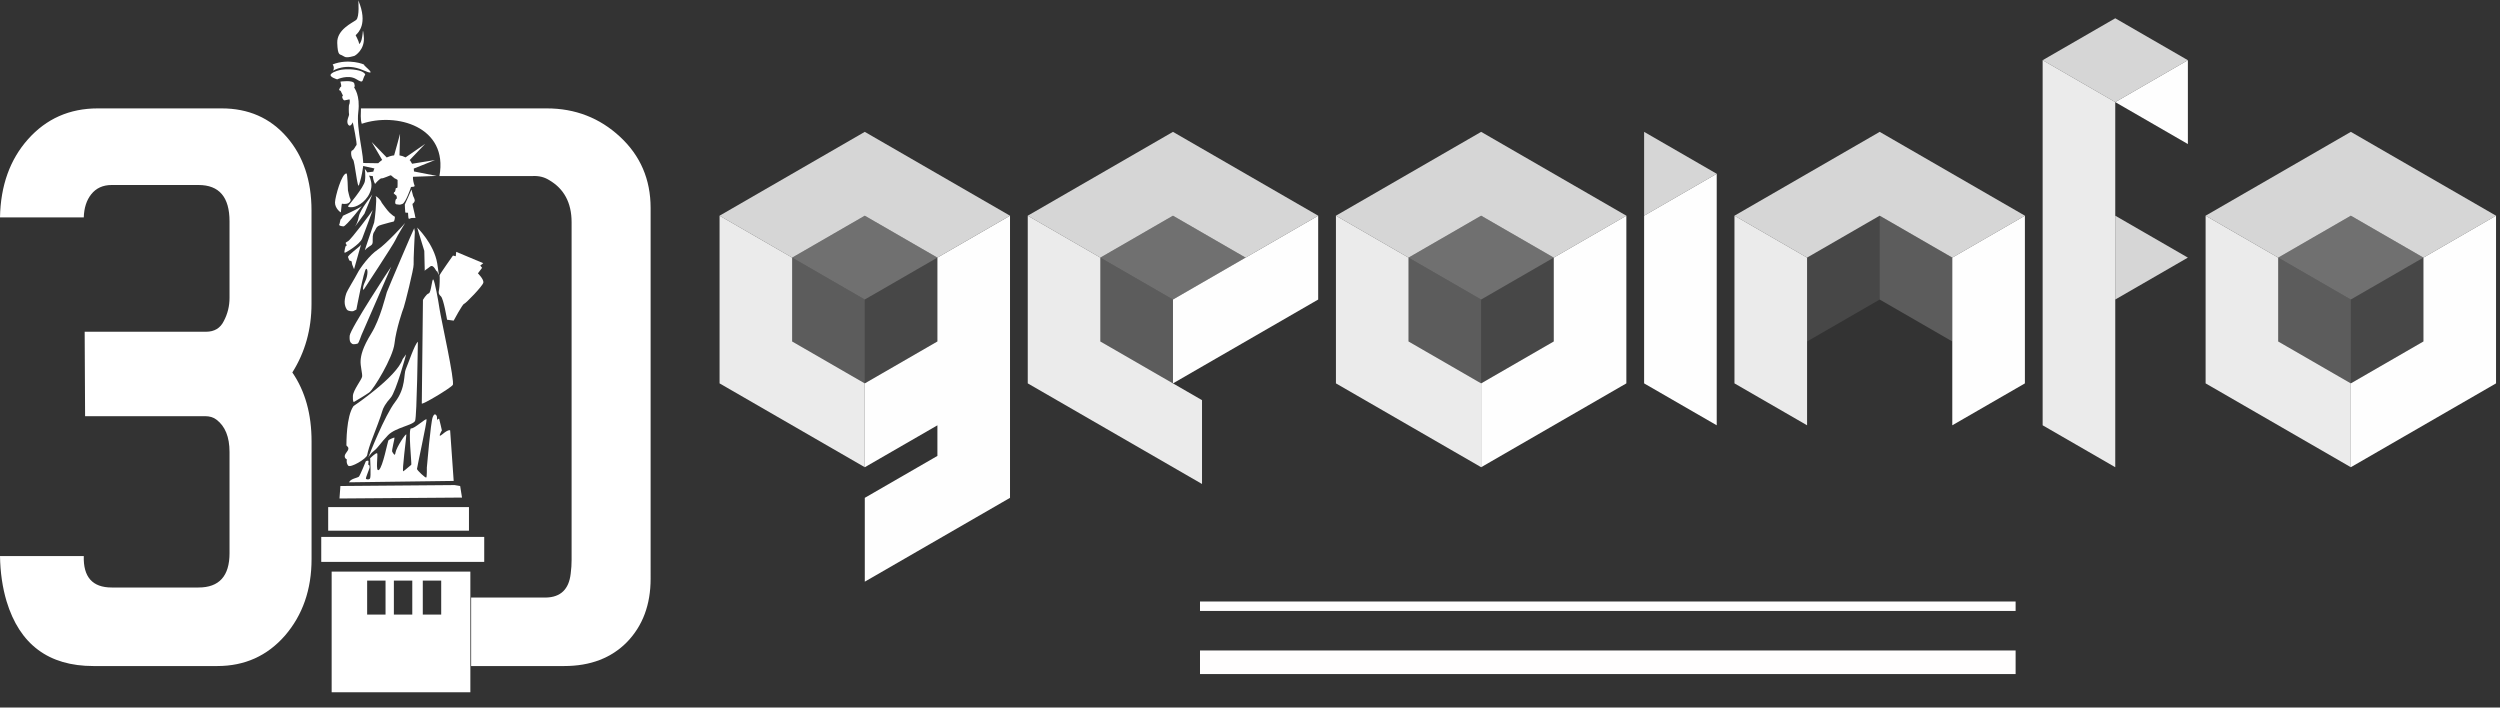 <?xml version="1.0" encoding="UTF-8" standalone="no"?>
<svg
   xmlns:dc="http://purl.org/dc/elements/1.1/"
   xmlns:cc="http://creativecommons.org/ns#"
   xmlns:rdf="http://www.w3.org/1999/02/22-rdf-syntax-ns#"
   xmlns:svg="http://www.w3.org/2000/svg"
   xmlns="http://www.w3.org/2000/svg"
   xmlns:sodipodi="http://sodipodi.sourceforge.net/DTD/sodipodi-0.dtd"
   xmlns:inkscape="http://www.inkscape.org/namespaces/inkscape"
   width="53mm"
   height="15mm"
   viewBox="0 0 53 15"
   version="1.1"
   id="svg1408"
   sodipodi:docname="logo.svg"
   inkscape:version="1.0.1 (1.0.1+r73)"
   inkscape:export-filename="/home/vvo/Desktop/4.png"
   inkscape:export-xdpi="300"
   inkscape:export-ydpi="300">
  <rect x="0" y="0" width="53" height="15" fill="#333333" stroke="none"/>
  <defs
     id="defs1402">
    <inkscape:perspective
       sodipodi:type="inkscape:persp3d"
       inkscape:vp_x="0 : -133.5 : 1"
       inkscape:vp_y="0 : 999.99991 : 0"
       inkscape:vp_z="210.00001 : -133.49999 : 1"
       inkscape:persp3d-origin="105 : -182.99999 : 1"
       id="perspective2017" />
  </defs>
  <sodipodi:namedview
     id="base"
     pagecolor="#ffffff"
     bordercolor="#666666"
     borderopacity="1.0"
     inkscape:pageopacity="0"
     inkscape:pageshadow="2"
     inkscape:zoom="1.9073895"
     inkscape:cx="-27.316312"
     inkscape:cy="34.848136"
     inkscape:document-units="mm"
     inkscape:current-layer="layer1"
     inkscape:document-rotation="0"
     showgrid="true"
     inkscape:pagecheckerboard="true"
     objecttolerance="20"
     guidetolerance="10"
     gridtolerance="10"
     inkscape:window-width="1920"
     inkscape:window-height="970"
     inkscape:window-x="1920"
     inkscape:window-y="27"
     inkscape:window-maximized="1"
     showguides="true"
     inkscape:guide-bbox="true" />
  <g
     inkscape:label="Layer 1"
     inkscape:groupmode="layer"
     id="layer1">
    <g
       id="g1211">
      <g
         id="g1140"
         transform="translate(0,-1.058)">
        <g
           id="g1719"
           style="fill:#ffffff;fill-opacity:0.9;stroke-width:28.292"
           transform="matrix(0.188,0,0,0.188,0.04,-2.208)">
          <path
             style="fill:#ffffff;fill-opacity:0.9;stroke:none;stroke-width:1.407px;stroke-linecap:butt;stroke-linejoin:miter;stroke-opacity:1"
             d="m 80.93,41.695 v 18.909 l 16.375,9.454 v -9.454 l -8.188,-4.727 v -9.454 z"
             id="path1553" />
          <path
             style="fill:#ffffff;fill-opacity:0.9;stroke:none;stroke-width:1.407px;stroke-linecap:butt;stroke-linejoin:miter;stroke-opacity:1"
             d="m 115.683,41.695 v 18.909 l 19.651,11.345 v -9.454 l -11.463,-6.618 v -9.454 z"
             id="path1555"
             sodipodi:nodetypes="ccccccc" />
          <path
             style="fill:#ffffff;fill-opacity:0.9;stroke:none;stroke-width:1.407px;stroke-linecap:butt;stroke-linejoin:miter;stroke-opacity:1"
             d="m 150.435,41.695 v 18.909 l 16.376,9.454 v -9.454 l -8.188,-4.727 v -9.454 z"
             id="path1557" />
          <path
             style="fill:#ffffff;fill-opacity:0.9;stroke:none;stroke-width:1.407px;stroke-linecap:butt;stroke-linejoin:miter;stroke-opacity:1"
             d="M 195.376,60.604 V 41.695 l 8.188,4.727 v 18.909 z"
             id="path1559" />
          <path
             style="fill:#ffffff;fill-opacity:0.9;stroke:none;stroke-width:1.407px;stroke-linecap:butt;stroke-linejoin:miter;stroke-opacity:1"
             d="m 230.128,24.16 8.188,4.727 1e-5,41.171 -8.188,-4.727 z"
             id="path1561"
             sodipodi:nodetypes="ccccc" />
          <path
             style="fill:#ffffff;fill-opacity:0.9;stroke:none;stroke-width:1.407px;stroke-linecap:butt;stroke-linejoin:miter;stroke-opacity:1"
             d="m 248.505,41.695 v 18.909 l 16.375,9.454 v -9.454 l -8.188,-4.727 v -9.454 z"
             id="path1563" />
        </g>
        <g
           id="g1729"
           style="fill:#ffffff;fill-opacity:0.8;stroke-width:28.292"
           transform="matrix(0.188,0,0,0.188,0.04,-2.208)">
          <path
             style="fill:#ffffff;fill-opacity:0.8;stroke:none;stroke-width:1.407px;stroke-linecap:butt;stroke-linejoin:miter;stroke-opacity:1"
             d="m 80.93,41.695 16.375,-9.454 16.375,9.454 -8.188,4.727 -8.188,-4.727 -8.188,4.727 z"
             id="path1531" />
          <path
             style="fill:#ffffff;fill-opacity:0.8;stroke:none;stroke-width:1.407px;stroke-linecap:butt;stroke-linejoin:miter;stroke-opacity:1"
             d="m 115.683,41.695 16.375,-9.454 16.375,9.454 -8.188,4.727 -8.188,-4.727 -8.188,4.727 z"
             id="path1535" />
          <path
             style="fill:#ffffff;fill-opacity:0.8;stroke:none;stroke-width:1.407px;stroke-linecap:butt;stroke-linejoin:miter;stroke-opacity:1"
             d="m 150.435,41.695 16.375,-9.454 16.375,9.454 -8.188,4.727 -8.188,-4.727 -8.188,4.727 z"
             id="path1539" />
          <path
             style="fill:#ffffff;fill-opacity:0.8;stroke:none;stroke-width:1.407px;stroke-linecap:butt;stroke-linejoin:miter;stroke-opacity:1"
             d="m 195.376,41.695 16.376,-9.454 16.376,9.454 -8.188,4.727 -8.188,-4.727 -8.188,4.727 z"
             id="path1543" />
          <path
             style="fill:#ffffff;fill-opacity:0.8;stroke:none;stroke-width:1.407px;stroke-linecap:butt;stroke-linejoin:miter;stroke-opacity:1"
             d="m 193.375,36.968 -8.188,-4.727 v 9.454 z"
             id="path1547" />
          <path
             style="fill:#ffffff;fill-opacity:0.8;stroke:none;stroke-width:1.407px;stroke-linecap:butt;stroke-linejoin:miter;stroke-opacity:1"
             d="m 230.128,24.16 8.188,4.727 8.188,-4.727 -8.188,-4.727 -8.188,4.727"
             id="path1549" />
          <path
             style="fill:#ffffff;fill-opacity:0.8;stroke:none;stroke-width:1.407px;stroke-linecap:butt;stroke-linejoin:miter;stroke-opacity:1"
             d="m 238.316,41.695 8.188,4.727 -8.188,4.727 z"
             id="path1551" />
          <path
             style="fill:#ffffff;fill-opacity:0.8;stroke:none;stroke-width:1.407px;stroke-linecap:butt;stroke-linejoin:miter;stroke-opacity:1"
             d="m 248.505,41.695 16.376,-9.454 16.375,9.454 -8.188,4.727 -8.188,-4.727 -8.188,4.727 z"
             id="path1567" />
        </g>
        <path
           style="fill:#ffffff;fill-opacity:0.996;stroke:none;stroke-width:0.265px;stroke-linecap:butt;stroke-linejoin:miter;stroke-opacity:1"
           d="m 44.844,3.223 1.539,0.889 V 2.334 Z"
           id="path1579" />
        <g
           id="g1711"
           style="fill:#ffffff;fill-opacity:0.996;stroke-width:28.292"
           transform="matrix(0.188,0,0,0.188,0.04,-2.208)">
          <path
             style="fill:#ffffff;fill-opacity:0.996;stroke:none;stroke-width:1.407px;stroke-linecap:butt;stroke-linejoin:miter;stroke-opacity:1"
             d="m 97.306,60.604 8.188,-4.727 v -9.454 l 8.188,-4.727 v 31.814 l -16.375,9.454 v -9.454 l 8.188,-4.727 v -3.451 l -8.188,4.727 z"
             id="path1569"
             sodipodi:nodetypes="ccccccccccc" />
          <path
             style="fill:#ffffff;fill-opacity:0.996;stroke:none;stroke-width:1.407px;stroke-linecap:butt;stroke-linejoin:miter;stroke-opacity:1"
             d="m 132.058,51.15 v 9.454 l 16.375,-9.454 v -9.454 l -16.375,9.454"
             id="path1571"
             sodipodi:nodetypes="ccccc" />
          <path
             style="fill:#ffffff;fill-opacity:0.996;stroke:none;stroke-width:1.407px;stroke-linecap:butt;stroke-linejoin:miter;stroke-opacity:1"
             d="m 174.998,46.423 v 9.454 l -8.188,4.727 v 9.454 l 16.375,-9.454 V 41.695 Z"
             id="path1573" />
          <path
             style="fill:#ffffff;fill-opacity:0.996;stroke:none;stroke-width:1.407px;stroke-linecap:butt;stroke-linejoin:miter;stroke-opacity:1"
             d="M 219.939,65.331 V 46.423 l 8.188,-4.727 v 18.909 z"
             id="path1575" />
          <path
             style="fill:#ffffff;fill-opacity:0.996;stroke:none;stroke-width:1.407px;stroke-linecap:butt;stroke-linejoin:miter;stroke-opacity:1"
             d="m 185.187,41.695 v 18.909 l 8.188,4.727 V 36.968 Z"
             id="path1577"
             sodipodi:nodetypes="ccccc" />
          <path
             style="fill:#ffffff;fill-opacity:0.996;stroke:none;stroke-width:1.407px;stroke-linecap:butt;stroke-linejoin:miter;stroke-opacity:1"
             d="m 273.068,46.423 v 9.454 l -8.188,4.727 v 9.454 l 16.375,-9.454 V 41.695 Z"
             id="path1581" />
        </g>
        <g
           id="g1748"
           style="fill:#ffffff;fill-opacity:0.3;stroke-width:28.292"
           transform="matrix(0.188,0,0,0.188,0.04,-2.208)">
          <path
             style="fill:#ffffff;fill-opacity:0.3;stroke:none;stroke-width:1.407px;stroke-linecap:butt;stroke-linejoin:miter;stroke-opacity:1"
             d="m 89.118,46.423 8.188,-4.727 8.188,4.727 -8.188,4.727 z"
             id="path1585" />
          <path
             style="fill:#ffffff;fill-opacity:0.3;stroke:none;stroke-width:1.407px;stroke-linecap:butt;stroke-linejoin:miter;stroke-opacity:1"
             d="m 123.87,46.423 8.188,-4.727 8.188,4.727 -8.188,4.727 z"
             id="path1587" />
          <path
             style="fill:#ffffff;fill-opacity:0.3;stroke:none;stroke-width:1.407px;stroke-linecap:butt;stroke-linejoin:miter;stroke-opacity:1"
             d="m 158.623,46.423 8.188,-4.727 8.188,4.727 -8.188,4.727 z"
             id="path1589" />
          <path
             style="fill:#ffffff;fill-opacity:0.3;stroke:none;stroke-width:1.407px;stroke-linecap:butt;stroke-linejoin:miter;stroke-opacity:1"
             d="m 256.692,46.423 8.188,-4.727 8.188,4.727 -8.188,4.727 z"
             id="path1591" />
        </g>
        <g
           id="g1742"
           style="fill:#ffffff;fill-opacity:0.2;stroke-width:5.319"
           transform="matrix(0.188,0,0,0.188,0.04,-2.208)">
          <path
             style="fill:#ffffff;fill-opacity:0.2;stroke:none;stroke-width:1.407px;stroke-linecap:butt;stroke-linejoin:miter;stroke-opacity:1"
             d="m 89.118,55.877 v -9.454 l 8.188,4.727 v 9.454 z"
             id="path1533" />
          <path
             style="fill:#ffffff;fill-opacity:0.2;stroke:none;stroke-width:1.407px;stroke-linecap:butt;stroke-linejoin:miter;stroke-opacity:1"
             d="m 123.87,55.877 v -9.454 l 8.188,4.727 v 9.454 z"
             id="path1537" />
          <path
             style="fill:#ffffff;fill-opacity:0.2;stroke:none;stroke-width:1.407px;stroke-linecap:butt;stroke-linejoin:miter;stroke-opacity:1"
             d="m 158.623,55.877 v -9.454 l 8.188,4.727 v 9.454 z"
             id="path1541" />
          <path
             style="fill:#ffffff;fill-opacity:0.2;stroke:none;stroke-width:1.407px;stroke-linecap:butt;stroke-linejoin:miter;stroke-opacity:1"
             d="m 211.751,51.15 8.188,4.727 v -9.454 l -8.188,-4.727 z"
             id="path1545" />
          <path
             style="fill:#ffffff;fill-opacity:0.2;stroke:none;stroke-width:1.407px;stroke-linecap:butt;stroke-linejoin:miter;stroke-opacity:1"
             d="m 256.692,55.877 v -9.454 l 8.188,4.727 v 9.454 z"
             id="path1595" />
        </g>
        <g
           id="g1735"
           style="fill:#ffffff;fill-opacity:0.1;stroke-width:5.319"
           transform="matrix(0.188,0,0,0.188,0.04,-2.208)">
          <path
             style="fill:#ffffff;fill-opacity:0.1;stroke:none;stroke-width:1.407px;stroke-linecap:butt;stroke-linejoin:miter;stroke-opacity:1"
             d="m 97.306,60.604 v -9.454 l 8.188,-4.727 v 9.454 z"
             id="path1597" />
          <path
             style="fill:#ffffff;fill-opacity:0.1;stroke:none;stroke-width:1.407px;stroke-linecap:butt;stroke-linejoin:miter;stroke-opacity:1"
             d="m 166.81,60.604 v -9.454 l 8.188,-4.727 v 9.454 z"
             id="path1599" />
          <path
             style="fill:#ffffff;fill-opacity:0.1;stroke:none;stroke-width:1.407px;stroke-linecap:butt;stroke-linejoin:miter;stroke-opacity:1"
             d="m 203.564,55.877 8.188,-4.727 v -9.454 l -8.188,4.727 z"
             id="path1601" />
          <path
             style="fill:#ffffff;fill-opacity:0.1;stroke:none;stroke-width:1.407px;stroke-linecap:butt;stroke-linejoin:miter;stroke-opacity:1"
             d="m 264.88,60.604 v -9.454 l 8.188,-4.727 v 9.454 z"
             id="path1603" />
        </g>
      </g>
      <path
         d="m 6.198,7.897 q 0.407,0.593 0.407,1.457 v 2.498 q 0,0.968 -0.564,1.623 -0.564,0.645 -1.434,0.645 H 1.98 q -1.425,0 -1.841,-1.374 Q 0.009,12.31 0,11.789 h 1.776 q -0.019,0.666 0.592,0.666 h 1.841 q 0.657,0 0.657,-0.728 V 9.583 q 0,-0.479 -0.278,-0.687 -0.093,-0.073 -0.241,-0.073 H 1.804 l -0.009,-1.79 h 2.572 q 0.268,0 0.379,-0.229 Q 4.866,6.576 4.866,6.315 V 4.692 q 0,-0.77 -0.657,-0.77 H 2.368 q -0.278,0 -0.435,0.198 Q 1.785,4.307 1.776,4.609 H 7.5135806e-7 Q 0.019,3.599 0.592,2.954 1.175,2.298 2.072,2.298 h 2.627 q 0.851,0 1.378,0.604 0.527,0.604 0.527,1.561 v 1.977 q 0,0.812 -0.407,1.457 z"
         style="font-style:normal;font-variant:normal;font-weight:normal;font-stretch:normal;font-size:100.77px;line-height:1.25;font-family:Uroob;-inkscape-font-specification:Uroob;letter-spacing:0px;word-spacing:0px;fill:#ffffff;fill-opacity:1;stroke-width:0.265"
         id="path1618" />
      <path
         id="path1620"
         style="font-style:normal;font-variant:normal;font-weight:normal;font-stretch:normal;font-size:100.77px;line-height:1.25;font-family:Uroob;-inkscape-font-specification:Uroob;letter-spacing:0px;word-spacing:0px;fill:#ffffff;fill-opacity:1;stroke-width:0.265"
         d="M 7.652,2.298 C 7.651,2.408 7.637,2.519 7.669,2.624 8.403,2.375 9.508,2.684 9.316,3.732 h 1.979 c 0.13,-0.006 0.244,0.022 0.342,0.083 0.321,0.185 0.481,0.484 0.481,0.897 v 7.16 c 0,0.093 -0.006,0.188 -0.019,0.287 -0.037,0.333 -0.213,0.503 -0.527,0.509 H 9.988 v 1.452 h 1.973 c 0.555,0 0.999,-0.17 1.332,-0.509 0.333,-0.345 0.5,-0.792 0.5,-1.341 V 4.408 c 0,-0.604 -0.216,-1.107 -0.648,-1.508 C 12.713,2.499 12.195,2.298 11.591,2.298 Z"
         sodipodi:nodetypes="cccccssccccscssssc" />
      <g
         id="g1665"
         transform="matrix(0.005,0,0,0.005,6.769,-0.192)"
         style="fill:#ffffff;fill-opacity:1;stroke:none;stroke-width:20.776;stroke-miterlimit:4;stroke-dasharray:none;stroke-opacity:1">
        <polygon
           id="polygon1623"
           fill="#1072ba"
           points="85.6,2152 89.5,2099.1 573.7,2095.1 597.3,2099.1 605.1,2148.1 "
           style="fill:#ffffff;fill-opacity:1;stroke:none;stroke-width:20.776;stroke-miterlimit:4;stroke-dasharray:none;stroke-opacity:1" />
        <path
           id="path1625"
           fill="#1072ba"
           d="m 126.7,2083.4 443.1,-5.9 -15,-214.3 c 0,0 -6.5,-5.8 -32,15.8 -25.5,21.5 -3,-15.7 -3,-15.7 0,0 -10.1,-45.2 -11.5,-48.4 -1.3,-3.3 -9.1,2.5 -9.1,5.9 0,3.2 0.6,-17 -1.3,-19 -2,-1.9 -8.5,-16.3 -17,5.2 -8.6,21.5 -24.9,213.7 -24.9,213.7 0,0 0.7,39.9 -2.5,42.5 -3.3,2.6 -39.3,-30.7 -39.3,-36.6 0,-5.9 43.1,-202.6 40.6,-209.7 -2.6,-7.2 -51.7,39.9 -65.4,37.9 -13.7,-1.9 3.2,152.9 0.6,154.3 -2.5,1.2 -27.5,24.1 -33.9,27.5 -6.6,3.2 13,-143.8 13,-154.9 0,-11.1 -42.5,54.2 -45.7,74.5 -3.2,20.3 -8.5,5.4 -14.3,-2.6 -3.1,-4.1 11.1,-57.5 9.8,-59.4 -1.3,-2 -23.5,7.9 -26.1,11.7 -2.6,3.9 -23.5,112.4 -39.9,124.8 -16.4,12.4 -2.6,-67.9 -7.9,-70.5 -5.2,-2.6 -29.4,20.9 -29.4,20.9 0,0 4.5,80.4 -0.7,86.3 -5.2,5.9 -13.7,3.9 -17,1.3 -3.3,-2.6 17,-45.8 15.6,-51 -1.3,-5.2 -1.9,-11.8 -5.2,-7.9 -3.2,3.9 2.6,-15.6 -0.6,-17.7 -3.2,-1.9 -10.4,2 -10.4,2 0,0 -24.2,60.1 -29.5,65.3 -5.3,5.2 -37.1,9 -41.1,24 z"
           style="fill:#ffffff;fill-opacity:1;stroke:none;stroke-width:20.776;stroke-miterlimit:4;stroke-dasharray:none;stroke-opacity:1" />
        <path
           id="path1627"
           fill="#1072ba"
           d="m 83.6,420.3 c 1.3,-5.2 5.2,-13.7 8.5,-14.3 3.2,-0.7 -2.6,-21.6 -2.6,-21.6 0,0 54.2,-7.8 58.8,7.9 4.5,15.6 -0.6,15.6 -0.6,17 0,1.4 26.8,32 17.6,104.6 -9.1,72.6 26.8,188.2 20.3,232.6 -6.6,44.4 -10.4,51 -17,75.8 C 162,847.1 151,722.9 143.1,715 c -7.8,-7.8 -11.7,-36.5 -3.9,-38.6 7.9,-1.9 14.4,-19.6 18.4,-22.8 3.9,-3.3 -14.4,-92.8 -15.7,-96.8 0,0 -9.8,24.2 -19.6,9.9 -9.8,-14.4 5.2,-37.9 3.9,-43.2 -1.3,-5.3 -2,-38.6 0.6,-41.8 2.6,-3.3 3.3,-20.9 1.3,-21.6 -1.9,-0.7 -14.3,3.2 -20.9,3.9 -6.6,0.6 -13.7,-17.7 -8.5,-17.7 5.2,0 -5.9,-15.6 -6.6,-19.6 -0.6,-3.8 -8.5,-6.4 -8.5,-6.4 z"
           style="fill:#ffffff;fill-opacity:1;stroke:none;stroke-width:20.776;stroke-miterlimit:4;stroke-dasharray:none;stroke-opacity:1" />
        <path
           id="path1629"
           fill="#1072ba"
           d="m 115.6,773.8 c 3.9,0.4 5.9,71.9 5.9,71.9 0,0 6.6,31.4 10.5,37.2 3.9,5.9 -5.2,18.4 -17.7,19.7 -12.5,1.3 -18.3,-0.7 -18.3,-0.7 -1.3,-0.6 -3.9,34.7 -4.5,36.6 -0.7,1.9 -25.5,-17 -24.9,-41.8 0.7,-24.8 28.8,-124.8 49,-122.9 z"
           style="fill:#ffffff;fill-opacity:1;stroke:none;stroke-width:20.776;stroke-miterlimit:4;stroke-dasharray:none;stroke-opacity:1" />
        <path
           id="path1631"
           fill="#1072ba"
           d="m 510,1206.6 c -2,-2 56.8,-84.7 56.8,-84.7 l 11.8,2.9 2,-18.6 114.6,48.1 -12.7,10.2 7.8,9.4 -17.7,23.5 c 0,0 25.5,25 23.1,39.2 -2.4,14.2 -75,88.7 -81.8,90.2 -6.9,1.5 -44.1,71.1 -44.1,71.1 l -28,-3.9 c 0,0 -14.7,-89.2 -26.4,-99.5 -11.8,-10.3 -9.8,-18.6 -7.3,-28.9 2.4,-10.5 3.4,-57.5 1.9,-59 z"
           style="fill:#ffffff;fill-opacity:1;stroke:none;stroke-width:20.776;stroke-miterlimit:4;stroke-dasharray:none;stroke-opacity:1" />
        <path
           id="path1633"
           fill="#1072ba"
           d="m 402.5,1005.9 c -2.5,2.6 -112.3,260.1 -116.3,271.8 -3.9,11.8 -27.5,112.4 -65.4,173.9 -37.9,61.4 -44.4,94.1 -45.7,116.3 -1.3,22.2 7.9,53.6 6.6,66.7 -1.3,13 -37.9,57.4 -39.2,82.3 -1.3,24.9 3.8,26.1 3.8,26.1 0,0 47,-27.4 65.4,-40.5 18.3,-13.1 100.6,-147.7 107.2,-207.8 6.6,-60.1 35.2,-143.8 39.2,-152.9 3.9,-9.2 43.2,-166 41.9,-181.7 -1.3,-15.7 5.2,-138.6 5.2,-138.6 z"
           style="fill:#ffffff;fill-opacity:1;stroke:none;stroke-width:20.776;stroke-miterlimit:4;stroke-dasharray:none;stroke-opacity:1" />
        <path
           id="path1635"
           fill="#1072ba"
           d="m 145,1760.2 c 0,0 183.8,-123.4 208.4,-199.3 l 14.3,-19.7 c 2.6,-5.2 -42.6,158.3 -64.8,183.2 -22.1,24.9 -32.5,43.2 -36.4,58.9 -3.8,15.6 -31.1,87.6 -41.4,113.8 -10.4,26.1 -19.4,55 -22,70.6 -2.5,15.7 -71.7,56.5 -80.9,44.7 -9.2,-11.7 -5.3,-26.1 -5.3,-26.1 0,0 -19.6,-7.8 -1.4,-30.1 18.3,-22.3 -0.8,-24.7 -0.5,-30.3 0.3,-8.2 -1.2,-121.1 30,-165.7 z"
           style="fill:#ffffff;fill-opacity:1;stroke:none;stroke-width:20.776;stroke-miterlimit:4;stroke-dasharray:none;stroke-opacity:1" />
        <path
           id="path1637"
           fill="#1072ba"
           d="m 417.9,1487.5 c 0,0 -3.9,316.6 -11.7,335.2 -7.9,18.6 -83.4,28.4 -114.7,60.8 -31.4,32.3 -42.1,53 -59.8,66.7 -17.7,13.7 -25.5,31.4 -23.5,26.5 1.9,-4.9 67.6,-174.5 113.6,-234.3 46,-59.8 35.3,-117.7 45.1,-139.2 9.8,-21.7 37.2,-105 51,-115.7 z"
           style="fill:#ffffff;fill-opacity:1;stroke:none;stroke-width:20.776;stroke-miterlimit:4;stroke-dasharray:none;stroke-opacity:1" />
        <path
           id="path1639"
           fill="#1072ba"
           d="m 439.5,1310 c 0,3 -4.9,431.3 -4.9,439.1 0,7.9 121.5,-64.7 131.3,-78.4 9.8,-13.7 -50,-281.3 -55.9,-321.5 -5.9,-40.2 -20.5,-118.6 -26.5,-125.5 -5.9,-6.9 -8.8,55.9 -19.6,58.7 -10.7,3.1 -24.4,27.6 -24.4,27.6 z"
           style="fill:#ffffff;fill-opacity:1;stroke:none;stroke-width:20.776;stroke-miterlimit:4;stroke-dasharray:none;stroke-opacity:1" />
        <path
           id="path1641"
           fill="#1072ba"
           d="m 415,1003.2 c 0,0 71.5,68.6 85.2,152.9 13.7,84.3 0.8,29.2 -1,32.3 -3.1,5.3 -13.7,-32.3 -29.5,-19.6 -15.6,12.7 -22.5,14.7 -22.5,18.6 0,3.9 -2,-85.3 -2,-85.3 z"
           style="fill:#ffffff;fill-opacity:1;stroke:none;stroke-width:20.776;stroke-miterlimit:4;stroke-dasharray:none;stroke-opacity:1" />
        <path
           id="path1643"
           fill="#1072ba"
           d="m 100.3,953.2 c 0,0 71.6,-32.3 79.5,-41.2 7.8,-8.8 -66.7,87.2 -77.5,86.3 -10.8,-1 -20.6,-3.9 -17.7,-7.9 2.9,-4 3.9,-21.6 6.8,-22.6 3,-0.8 8.9,-14.6 8.9,-14.6 z"
           style="fill:#ffffff;fill-opacity:1;stroke:none;stroke-width:20.776;stroke-miterlimit:4;stroke-dasharray:none;stroke-opacity:1" />
        <path
           id="path1645"
           fill="#1072ba"
           d="m 364,983.7 c -1,2.9 -83.4,92.1 -116.7,113.6 -33.3,21.6 -74.5,77.5 -85.2,99 -10.8,21.5 -43.2,72.5 -48.1,87.2 -4.9,14.8 -7.8,31.4 -5.9,44.1 2,12.8 7.1,22.1 10.8,25.5 4.3,3.8 20.3,6.5 25.2,4.5 4.9,-2 13.1,-6.6 13.1,-6.6 0,0 32.3,-170.6 41.2,-172.5 8.7,-2 7.8,28.4 -3,51 -10.8,22.6 -8.8,26.4 -9.8,30.4 -1,3.8 1.9,7.8 1.9,7.8 0,0 128.4,-195 135.2,-211.7 7,-16.5 41.3,-72.3 41.3,-72.3 z"
           style="fill:#ffffff;fill-opacity:1;stroke:none;stroke-width:20.776;stroke-miterlimit:4;stroke-dasharray:none;stroke-opacity:1" />
        <path
           id="path1647"
           fill="#1072ba"
           d="m 305.2,1168.9 c -3,2.9 -174.5,264.6 -176.4,293 -2,28.4 5.9,30.4 10.8,34.4 4.9,3.8 21.6,0 24.5,-2 3,-1.9 14.7,-35.2 14.7,-35.2 z"
           style="fill:#ffffff;fill-opacity:1;stroke:none;stroke-width:20.776;stroke-miterlimit:4;stroke-dasharray:none;stroke-opacity:1" />
        <path
           id="path1649"
           fill="#1072ba"
           d="m 176.8,1075.8 c -3.9,8.7 -57.9,45 -54.9,52.9 3,7.9 4.9,15.6 8.8,15.6 3.9,0 5.9,1 6.9,5 1,3.8 0,4.9 1.9,10.8 1.9,5.9 7.9,19.6 7.9,19.6 z"
           style="fill:#ffffff;fill-opacity:1;stroke:none;stroke-width:20.776;stroke-miterlimit:4;stroke-dasharray:none;stroke-opacity:1" />
        <path
           id="path1651"
           fill="#1072ba"
           d="m 390.1,831 c 2.4,-0.3 17,0.3 13.7,-6.5 -2.8,-5.9 -8,-26.1 -6.6,-36.5 L 498,784.3 c 0,0 -71.9,-14.2 -96.5,-18.9 0,-4.1 -0.3,-8.4 -0.9,-12.2 L 490.7,717 c 0,0 -77.4,12.8 -97.3,15.7 -3.7,-7 -7.5,-12.8 -7.5,-12.8 -1,-0.9 -1.9,-1.7 -2.9,-2.5 l 65.9,-69.1 c 0,0 -67.4,46.9 -83.1,57.4 -8.7,-4.5 -17.4,-7.3 -25.8,-8.5 l 2.4,-91.4 c 0,1.7 -19.1,70.2 -25.1,91.3 -12,1.4 -22.7,5.1 -31.5,8.9 l -63.7,-65.6 44.5,76.2 c -1.7,1.1 -2.6,1.9 -2.6,1.9 -5.5,3.9 -10.2,8 -14.3,12 l -76.5,-1.2 1.3,10.5 59.3,12.8 c -2.2,4.6 -3.8,9.1 -4.8,13.6 l -25.1,3.1 0.2,0.7 c -5.9,-9.8 -11.3,-15.7 -11.3,-15.7 0,0 4.5,25.5 0.6,51.7 -3.9,26.1 -71.2,105.9 -71.2,105.9 0,0 -3.3,7.2 20.2,4.5 23.5,-2.7 64.7,-29.5 76.5,-74.5 5.7,-21.8 -0.3,-42.9 -7.9,-59 l 16.2,2.6 c 1,19.1 9.4,32.9 9.4,32.9 0,-1.3 21.5,-25.5 27.7,-23.9 6.2,1.6 37.9,-14.4 39.6,-12.8 1.6,1.7 14.9,12.4 14.9,12.4 0,0 13.1,6.2 13.1,7.5 0,1.3 0.6,32.7 -1,33 -1.7,0.3 -6.6,1.7 -6.6,1.7 0,0 -2.3,16.3 -4.5,15.6 -2.4,-0.6 -3,3.9 -4.3,5.2 -1.2,1.4 11.5,10.9 11.5,10.9 0,0 4.3,13 0,13.4 -4.3,0.4 -6.9,17.7 -3.9,20.9 3,3.2 8.5,3.2 10.1,3 1.7,-0.3 6.2,3.6 19.6,-2.4 13.4,-5.9 34,-65.3 34,-65.3 0,0 1,-6.2 3.3,-6.6 z m 15,117.7 c 0.3,-1 -11.4,-45.1 -9.8,-46.1 1.7,-1 5.9,-3.9 8.8,-10.8 3,-6.8 -6.2,-21.9 -6.2,-22.5 0,-0.7 -7.2,-27.2 -7.2,-27.2 0,1.7 -28.1,63.4 -28.1,63.4 0,0 1.3,30.1 1.9,33 0.7,3 11.8,1 11.8,2.3 0,1.3 1.3,23.5 1.9,23.5 0.7,0 3.6,3.6 7.5,0.3 3.9,-3.3 22.2,-2 22.2,-2 0,0 -3.1,-13 -2.8,-13.9 z M 121.9,1061 c -12.8,6.9 -10.8,7.9 -8.8,10.8 2,2.9 3.9,8.8 3.9,8.8 0,0 -4.9,-4.9 -7.9,9.8 -2.9,14.7 -3.8,18.6 -1,19.6 3,1 63.7,-35.3 73.5,-59.8 9.8,-24.5 45.1,-121.5 45.1,-121.5 -0.9,4 -92.1,125.5 -104.8,132.3 z M 191.4,944.4 224.7,863 c -1,3.9 -51,62.8 -56.8,92.1 -5.9,29.5 -11.8,35.3 -15.6,42.2 -4,6.9 39.1,-52.9 39.1,-52.9 z m 127.5,11.8 c -3.9,-1 -11.8,-7.9 -20.6,-15.7 -8.8,-7.8 -33.3,-42.1 -33.3,-42.1 -6.8,-17.7 -31.4,-34.3 -25.4,-26.5 5.9,7.9 -4.9,103.9 -6.9,109.8 -1.9,5.9 -42.1,121.6 -39.2,117.7 2.9,-3.9 11.7,-11.8 24.5,-19.7 12.8,-7.8 6.9,-20.5 8.8,-39.2 1.9,-18.6 5.9,-15.6 12.8,-31.4 6.8,-15.6 22.6,-16.6 34.3,-20.5 11.8,-3.9 37.2,-9.8 41.2,-10.8 3.8,-1.1 7.6,-20.6 3.8,-21.6 z"
           style="fill:#ffffff;fill-opacity:1;stroke:none;stroke-width:20.776;stroke-miterlimit:4;stroke-dasharray:none;stroke-opacity:1" />
        <path
           id="path1653"
           fill="#1072ba"
           d="m 75.8,374.9 c 0,0 46.6,-22 81.1,-0.8 34.5,21.2 22,5.2 37.9,-19.6 0,0 -2.4,-13.5 -38.7,-19.6 -36.2,-6.1 -65.1,-0.3 -65.1,-0.3 0,0 -31.4,6.1 -41.4,17.9 -10.1,11.9 26.2,22.4 26.2,22.4 z"
           style="fill:#ffffff;fill-opacity:1;stroke:none;stroke-width:20.776;stroke-miterlimit:4;stroke-dasharray:none;stroke-opacity:1" />
        <path
           id="path1655"
           fill="#1072ba"
           d="m 58.6,338 c 0,0 52.9,-34.4 126,-2.4 73.1,32 1,-20.4 5.6,-22.1 4.7,-1.7 -66.4,-29.1 -133.6,-1.9 0,-0.1 9.7,11.8 2,26.4 z"
           style="fill:#ffffff;fill-opacity:1;stroke:none;stroke-width:20.776;stroke-miterlimit:4;stroke-dasharray:none;stroke-opacity:1" />
        <path
           id="path1657"
           fill="#1072ba"
           d="m 99.2,274.7 c 0,0.1 5.2,2.7 6.6,3.6 11,8.1 44.3,-3.5 44.3,-3.5 0,0 45.3,-25 38.5,-83.8 -6.8,-58.8 0.5,17.9 -19.1,34.3 -1.8,-8.5 -4.4,-15.5 -9.3,-25.3 -2.4,-4.7 -4.4,-8.6 -6.1,-12.1 0.4,-0.6 1,-1.1 1.5,-1.7 8.7,-8.7 52,-46 9.8,-146.3 0,0 6,71 -9.2,83.1 -15.2,12.2 -82.1,40.6 -80.1,97.4 2,56.8 10.9,46.2 23.1,54.3"
           style="fill:#ffffff;fill-opacity:1;stroke:none;stroke-width:20.776;stroke-miterlimit:4;stroke-dasharray:none;stroke-opacity:1" />
        <rect
           id="rect1659"
           x="37.7"
           y="2188.5"
           fill="#1072ba"
           width="596.9"
           height="100"
           style="fill:#ffffff;fill-opacity:1;stroke:none;stroke-width:20.776;stroke-miterlimit:4;stroke-dasharray:none;stroke-opacity:1" />
        <rect
           id="rect1661"
           x="8.3"
           y="2314.9"
           fill="#1072ba"
           width="691"
           height="105.9"
           style="fill:#ffffff;fill-opacity:1;stroke:none;stroke-width:20.776;stroke-miterlimit:4;stroke-dasharray:none;stroke-opacity:1" />
        <path
           id="path1663"
           fill="#1072ba"
           d="m 52.4,2462 v 511.6 H 640.5 V 2462 Z m 228.5,182.2 h -78 v -144.1 h 78 z m 113.4,0 h -78.1 v -144.1 h 78.1 z m 122.6,0 h -78.1 v -144.1 h 78.1 z"
           style="fill:#ffffff;fill-opacity:1;stroke:none;stroke-width:20.776;stroke-miterlimit:4;stroke-dasharray:none;stroke-opacity:1" />
      </g>
      <path
         style="fill:none;stroke:#fffefe;stroke-width:0.5;stroke-linecap:butt;stroke-linejoin:miter;stroke-miterlimit:4;stroke-dasharray:none;stroke-opacity:1"
         d="M 25.44,14.04 H 42.731"
         id="path1034" />
      <path
         style="fill:none;stroke:#fffefe;stroke-width:0.2;stroke-linecap:butt;stroke-linejoin:miter;stroke-miterlimit:4;stroke-dasharray:none;stroke-opacity:1"
         d="M 25.44,12.852 H 42.731"
         id="path1142" />
    </g>
  </g>
</svg>
